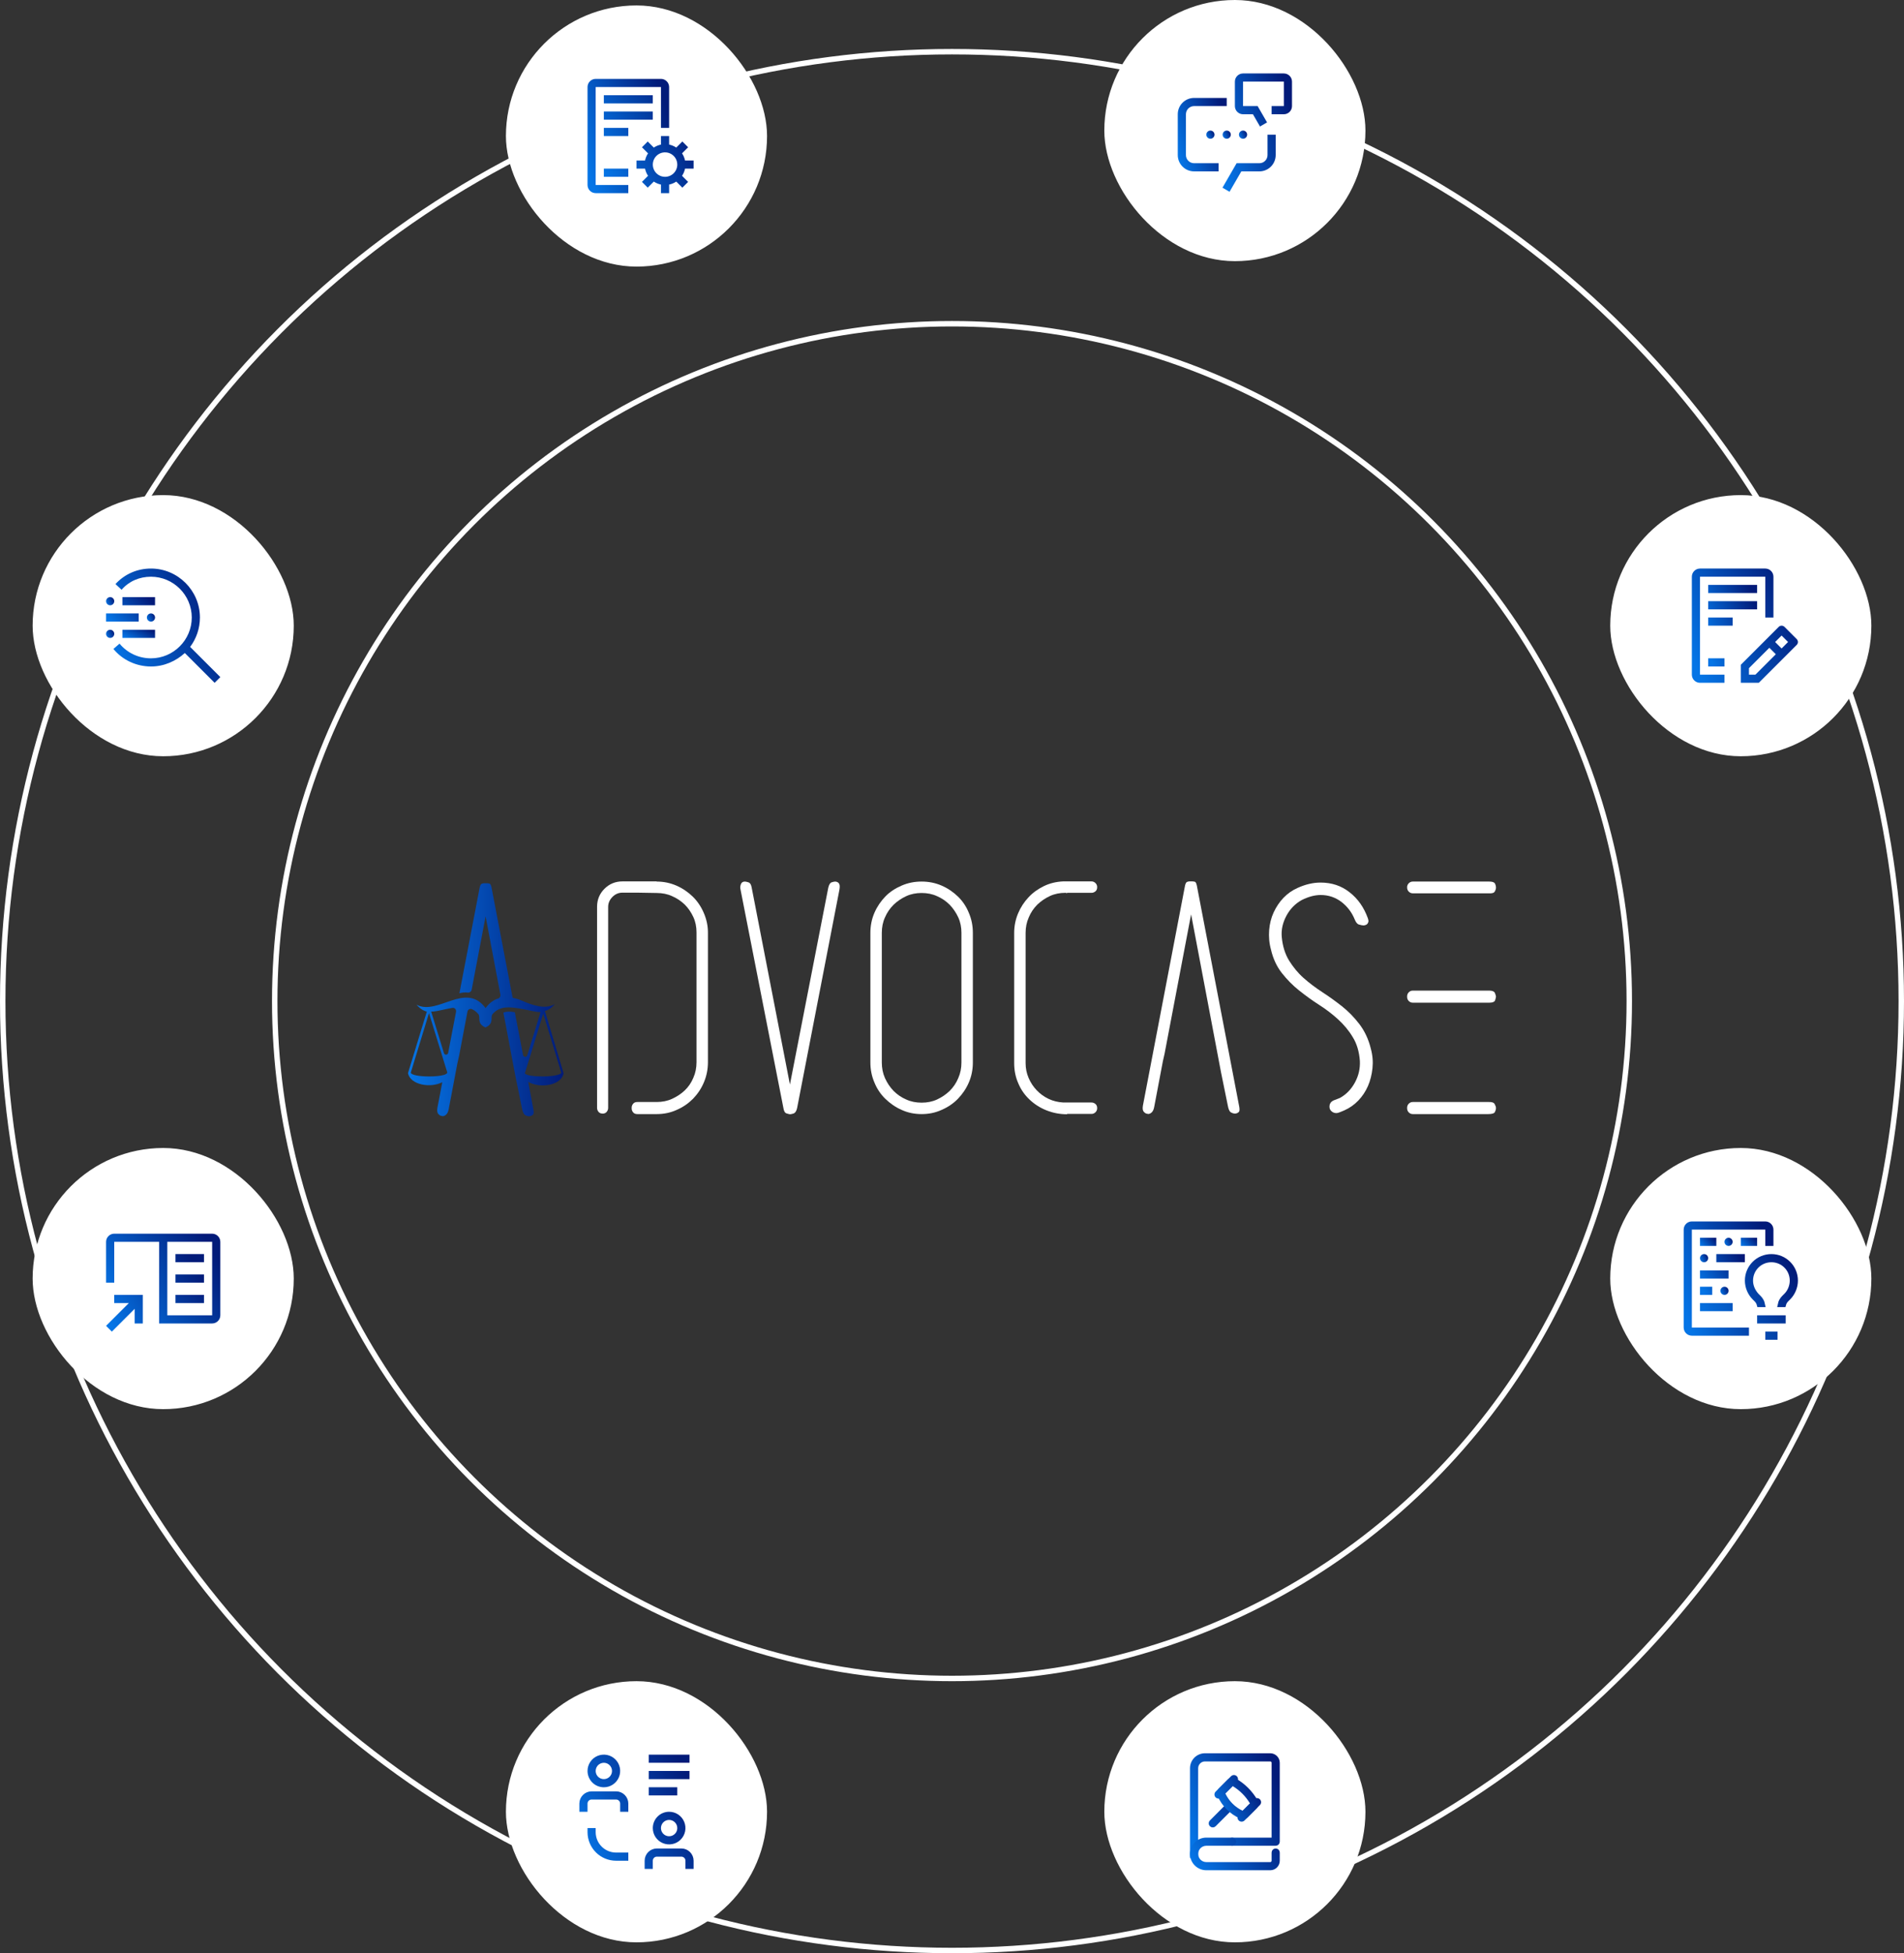 <svg width="350" height="359" viewBox="0 0 350 359" fill="none" xmlns="http://www.w3.org/2000/svg">
<rect x="0" y="0" width="350" height="359" fill="#333333" stroke="none"/>
<circle cx="175" cy="184" r="174.5" stroke="white"/>
<circle cx="175" cy="184" r="124.5" stroke="white"/>
<path d="M120.718 162.031C121.984 162.031 123.188 162.278 124.331 162.772C125.473 163.266 126.461 163.946 127.326 164.779C128.191 165.613 128.87 166.632 129.364 167.775C129.858 168.917 130.136 170.122 130.136 171.388V195.228C130.136 196.525 129.889 197.76 129.395 198.934C128.901 200.107 128.222 201.095 127.388 201.96C126.523 202.825 125.535 203.504 124.392 203.998C123.25 204.523 122.015 204.77 120.718 204.77H117.166C116.827 204.77 116.58 204.678 116.394 204.461C116.209 204.245 116.116 203.998 116.116 203.72V203.597C116.116 203.319 116.209 203.072 116.394 202.856C116.58 202.639 116.827 202.547 117.166 202.547H120.718C121.737 202.547 122.694 202.361 123.559 201.96C124.423 201.559 125.195 201.064 125.875 200.416C126.554 199.767 127.079 198.995 127.45 198.1C127.851 197.204 128.036 196.247 128.036 195.228V171.388C128.036 170.369 127.851 169.411 127.45 168.547C127.048 167.682 126.523 166.91 125.875 166.262C125.195 165.613 124.423 165.088 123.559 164.718C122.694 164.316 121.737 164.131 120.718 164.131L117.166 164.069H116.981H114.418C113.739 164.069 113.121 164.316 112.596 164.841C112.071 165.366 111.793 165.984 111.793 166.694V203.628C111.793 203.906 111.7 204.153 111.515 204.369C111.33 204.585 111.083 204.678 110.805 204.678C110.465 204.678 110.218 204.585 110.033 204.369C109.848 204.153 109.755 203.906 109.755 203.628V166.663C109.755 165.366 110.218 164.254 111.114 163.359C112.009 162.463 113.121 162 114.418 162H117.043H117.166H120.718V162.031Z" fill="white"/>
<path d="M136.128 163.513C136.035 163.173 136.066 162.864 136.19 162.524C136.313 162.185 136.56 162.03 136.931 162.03C137.085 162.03 137.332 162.092 137.61 162.185C137.888 162.277 138.074 162.586 138.166 163.08L145.207 199.335L152.248 163.204C152.372 162.648 152.557 162.308 152.835 162.185C153.113 162.092 153.329 162.03 153.545 162.03C153.916 162.061 154.163 162.216 154.286 162.494C154.41 162.772 154.379 163.235 154.224 163.945L146.535 203.627C146.411 204.214 146.195 204.523 145.917 204.646C145.639 204.739 145.392 204.801 145.238 204.801C145.114 204.801 144.898 204.739 144.589 204.646C144.281 204.554 144.095 204.214 144.003 203.627L136.128 163.513Z" fill="white"/>
<path d="M169.416 162.03C170.713 162.03 171.948 162.277 173.091 162.772C174.233 163.266 175.221 163.945 176.086 164.779C176.951 165.613 177.63 166.632 178.093 167.774C178.587 168.917 178.834 170.152 178.834 171.449V195.289C178.834 196.586 178.587 197.821 178.093 198.964C177.599 200.107 176.92 201.095 176.086 201.96C175.252 202.824 174.233 203.504 173.091 203.998C171.948 204.523 170.713 204.77 169.416 204.77C168.119 204.77 166.884 204.523 165.741 203.998C164.598 203.504 163.61 202.793 162.745 201.96C161.881 201.126 161.201 200.107 160.738 198.964C160.244 197.821 159.997 196.586 159.997 195.289V171.449C159.997 170.152 160.244 168.917 160.738 167.774C161.232 166.632 161.912 165.643 162.745 164.779C163.579 163.914 164.598 163.266 165.741 162.772C166.884 162.277 168.088 162.03 169.416 162.03ZM176.735 171.449C176.735 170.43 176.549 169.473 176.148 168.608C175.746 167.743 175.221 166.971 174.573 166.292C173.894 165.613 173.121 165.088 172.257 164.717C171.392 164.316 170.435 164.13 169.416 164.13C168.397 164.13 167.439 164.316 166.575 164.717C165.71 165.118 164.938 165.643 164.259 166.292C163.579 166.971 163.054 167.743 162.684 168.608C162.282 169.473 162.097 170.43 162.097 171.449V195.289C162.097 196.308 162.282 197.266 162.684 198.161C163.085 199.057 163.61 199.829 164.259 200.508C164.938 201.187 165.71 201.712 166.575 202.083C167.439 202.485 168.397 202.67 169.416 202.67C170.435 202.67 171.392 202.485 172.257 202.083C173.121 201.682 173.894 201.157 174.573 200.508C175.252 199.829 175.777 199.057 176.148 198.161C176.549 197.266 176.735 196.308 176.735 195.289V171.449Z" fill="white"/>
<path d="M200.634 202.639C200.912 202.639 201.159 202.732 201.375 202.917C201.591 203.103 201.684 203.35 201.684 203.689C201.684 203.967 201.591 204.214 201.375 204.43C201.159 204.647 200.912 204.739 200.634 204.739H196.156V204.801C194.797 204.801 193.562 204.554 192.389 204.091C191.215 203.628 190.196 202.979 189.301 202.145C188.405 201.312 187.695 200.323 187.201 199.15C186.676 197.976 186.429 196.741 186.429 195.382V171.48C186.429 170.214 186.676 169.01 187.139 167.898C187.602 166.787 188.251 165.798 189.054 164.934C189.857 164.069 190.814 163.39 191.895 162.865C192.976 162.34 194.149 162.062 195.415 162H195.539H195.847H196.156H200.634C200.912 162 201.159 162.093 201.375 162.309C201.591 162.525 201.684 162.772 201.684 163.05C201.684 163.39 201.591 163.637 201.375 163.822C201.159 164.007 200.912 164.1 200.634 164.1H196.156V164.162C196.064 164.162 196.033 164.162 196.002 164.131C195.971 164.1 195.94 164.1 195.847 164.1C194.828 164.1 193.871 164.285 193.006 164.687C192.142 165.088 191.37 165.613 190.69 166.262C190.011 166.941 189.486 167.713 189.115 168.609C188.714 169.504 188.529 170.461 188.529 171.48V195.382C188.529 196.371 188.714 197.266 189.084 198.131C189.455 198.995 189.949 199.737 190.567 200.385C191.184 201.034 191.895 201.559 192.728 201.96C193.562 202.361 194.458 202.578 195.446 202.639H200.634Z" fill="white"/>
<path d="M227.724 203.01C227.878 203.689 227.909 204.153 227.754 204.338C227.6 204.523 227.384 204.647 227.044 204.678C226.766 204.678 226.488 204.585 226.241 204.43C225.994 204.276 225.809 203.844 225.685 203.133L224.45 197.081L218.953 168.053L214.074 193.684L213.765 195.043L212.19 203.35C212.098 203.936 211.912 204.307 211.635 204.523C211.357 204.739 211.11 204.801 210.893 204.708C210.677 204.708 210.492 204.585 210.276 204.369C210.06 204.153 209.998 203.782 210.091 203.226L217.842 162.741C217.934 162.371 218.058 162.154 218.212 162.093C218.367 162.031 218.521 162 218.645 162H219.2C219.324 162 219.478 162.031 219.633 162.062C219.787 162.093 219.911 162.34 220.003 162.741L227.724 203.01Z" fill="white"/>
<path d="M251.985 192.726C252.325 193.962 252.418 195.166 252.294 196.339C252.171 197.513 251.893 198.625 251.46 199.613C251.028 200.601 250.441 201.497 249.7 202.269C248.959 203.041 248.094 203.658 247.106 204.091C246.89 204.183 246.643 204.276 246.365 204.399C246.087 204.523 245.84 204.585 245.624 204.585C245.284 204.585 245.006 204.461 244.759 204.245C244.512 204.029 244.389 203.751 244.389 203.411C244.389 202.855 244.667 202.454 245.192 202.238C245.408 202.145 245.593 202.083 245.747 202.022C245.902 201.96 246.087 201.898 246.303 201.805C247.477 201.157 248.403 200.2 249.083 198.933C249.762 197.667 250.04 196.37 249.978 195.012C249.855 193.313 249.422 191.831 248.65 190.596C247.909 189.36 246.983 188.28 245.933 187.322C244.883 186.365 243.709 185.469 242.443 184.666C241.177 183.864 239.973 182.968 238.799 182.042C237.626 181.115 236.576 180.034 235.649 178.861C234.723 177.687 234.044 176.267 233.642 174.568C233.302 173.333 233.21 172.129 233.302 170.955C233.395 169.782 233.673 168.67 234.136 167.682C234.599 166.694 235.186 165.798 235.927 165.026C236.668 164.254 237.533 163.636 238.521 163.204C239.942 162.556 241.362 162.216 242.752 162.216C244.79 162.216 246.581 162.803 248.094 164.007C249.638 165.211 250.719 166.786 251.43 168.732C251.553 169.072 251.584 169.319 251.522 169.504C251.46 169.689 251.368 169.813 251.244 169.905C251.121 169.998 250.997 170.029 250.874 170.06C250.75 170.091 250.658 170.091 250.627 170.091C250.41 170.091 250.163 170.029 249.824 169.936C249.484 169.844 249.237 169.504 249.021 168.979C248.496 167.682 247.662 166.601 246.581 165.767C245.47 164.933 244.203 164.501 242.783 164.501C241.671 164.501 240.529 164.81 239.293 165.428C238.12 166.076 237.162 167.033 236.483 168.299C235.804 169.566 235.495 170.863 235.618 172.221C235.773 173.92 236.236 175.371 236.977 176.576C237.718 177.749 238.583 178.83 239.633 179.756C240.683 180.683 241.826 181.547 243.061 182.35C244.296 183.153 245.5 184.018 246.674 184.944C247.847 185.871 248.897 186.952 249.855 188.187C250.843 189.484 251.553 190.966 251.985 192.726Z" fill="white"/>
<path d="M274.995 163.142C274.995 163.358 274.933 163.574 274.779 163.852C274.625 164.13 274.285 164.223 273.698 164.192H259.709C259.431 164.192 259.184 164.099 258.968 163.883C258.752 163.667 258.659 163.42 258.659 163.08C258.659 162.802 258.752 162.555 258.968 162.339C259.184 162.123 259.431 162.03 259.709 162.03H273.76C274.316 162.03 274.686 162.154 274.81 162.401C274.933 162.648 274.995 162.895 274.995 163.142ZM273.76 182.072C274.316 182.072 274.686 182.227 274.81 182.535C274.933 182.844 274.995 183.06 274.995 183.184C274.995 183.307 274.933 183.524 274.841 183.832C274.748 184.141 274.378 184.296 273.76 184.296H259.709C259.431 184.296 259.184 184.203 258.968 183.987C258.752 183.771 258.659 183.524 258.659 183.184C258.659 182.844 258.752 182.597 258.968 182.381C259.184 182.165 259.431 182.072 259.709 182.072H273.76ZM274.995 203.658C274.995 203.442 274.903 203.195 274.748 202.917C274.594 202.639 274.192 202.515 273.575 202.546H259.709C259.431 202.546 259.184 202.639 258.968 202.855C258.752 203.071 258.659 203.318 258.659 203.658C258.659 203.998 258.752 204.245 258.968 204.461C259.184 204.677 259.431 204.77 259.709 204.77H273.575C274.254 204.77 274.686 204.646 274.81 204.368C274.933 204.121 274.995 203.874 274.995 203.658Z" fill="white"/>
<path d="M100.168 185.809C100.786 185.655 101.372 185.284 101.99 184.574C100.137 185.562 97.975 184.79 95.937 183.925C95.32 183.648 94.733 183.493 94.239 183.4L94.177 183.092L90.348 163.081C90.255 162.679 90.132 162.432 89.977 162.401C89.823 162.37 89.668 162.34 89.545 162.34H88.989C88.866 162.34 88.711 162.37 88.557 162.432C88.402 162.494 88.279 162.71 88.186 163.081L84.45 182.567C84.45 182.567 84.913 182.412 85.561 182.412C85.716 182.412 85.87 182.412 85.994 182.443C86.333 182.474 86.642 182.227 86.704 181.918L89.267 168.423L91.985 182.814C92.046 183.123 91.861 183.431 91.583 183.524C90.78 183.771 89.977 184.296 89.267 185.284C85.561 180.343 80.466 186.736 76.575 184.667C77.223 185.408 77.841 185.778 78.459 185.933L75 197.235C75.432 199.459 79.231 200.014 81.3 198.903L81.238 199.273L80.404 203.628C80.311 204.153 80.373 204.523 80.59 204.77C80.806 204.986 80.991 205.11 81.207 205.11C81.423 205.202 81.67 205.141 81.948 204.925C82.226 204.708 82.411 204.338 82.504 203.751L84.079 195.444L84.388 194.085L85.932 185.933C85.994 185.531 86.457 185.315 86.797 185.5C87.198 185.686 87.569 185.964 87.908 186.365C88.433 186.983 87.538 188.063 89.205 188.836H89.236H89.267C90.935 188.063 90.039 186.983 90.564 186.365C91.923 184.821 93.776 185.099 95.412 185.346C97.049 185.593 98.284 186.025 99.365 186.025L96.925 193.962C96.802 194.363 96.246 194.332 96.153 193.931L94.64 186.056C94.64 186.056 94.146 185.933 93.529 185.933C92.911 185.933 92.54 186.118 92.54 186.118L94.702 197.575L95.937 203.628C96.061 204.307 96.246 204.739 96.493 204.925C96.74 205.079 96.987 205.172 97.296 205.172C97.636 205.141 97.852 205.017 98.006 204.832C98.161 204.647 98.13 204.214 97.975 203.504L97.173 199.242L97.111 198.841C99.149 200.076 103.163 199.582 103.596 197.266L100.168 185.809ZM81.578 197.575C80.929 197.76 79.91 197.853 78.86 197.853C77.193 197.853 75.494 197.606 75.525 197.112L78.86 186.211L81.886 196.031L82.226 197.112C82.226 197.297 81.979 197.451 81.578 197.575ZM83.832 185.964L82.381 193.529C82.288 193.931 81.732 193.962 81.609 193.56L79.262 185.933C79.91 185.933 80.62 185.778 81.454 185.593C81.454 185.593 82.195 185.408 83.122 185.253C83.554 185.161 83.894 185.531 83.832 185.964ZM103.04 197.328C103.009 197.359 102.978 197.39 102.947 197.39C102.916 197.39 102.916 197.42 102.886 197.42C102.855 197.451 102.793 197.451 102.731 197.482C102.577 197.544 102.422 197.575 102.206 197.637C101.341 197.822 100.014 197.884 98.871 197.822C98.809 197.822 98.778 197.822 98.717 197.822C98.562 197.822 98.408 197.791 98.284 197.791C98.099 197.76 97.914 197.76 97.759 197.729C97.667 197.729 97.605 197.698 97.512 197.698C97.296 197.667 97.08 197.606 96.925 197.544H96.895C96.833 197.513 96.802 197.513 96.771 197.482C96.74 197.482 96.709 197.451 96.709 197.451C96.678 197.451 96.678 197.42 96.648 197.42C96.617 197.42 96.617 197.39 96.586 197.39L96.555 197.359L96.524 197.328C96.524 197.328 96.524 197.297 96.493 197.297V197.266C96.493 197.235 96.493 197.204 96.493 197.204L96.74 196.432L99.859 186.303L103.194 197.204C103.163 197.204 103.133 197.266 103.04 197.328Z" fill="url(#paint0_linear_12372_97032)"/>
<rect x="203" width="48" height="48" rx="24" fill="white"/>
<path d="M230.751 20.75L230.606 20.5H230.318H228.5C227.949 20.5 227.5 20.051 227.5 19.5V15C227.5 14.448 227.949 14 228.5 14H236C236.551 14 237 14.449 237 15V19.5C237 20.052 236.552 20.5 236 20.5H234.25V20H236H236.5V19.5V15V14.5H236H228.5H228V15V19.5V20H228.5H230.894L232.232 22.317L231.799 22.567L230.751 20.75ZM233.5 28.5V25.25H234V28.5C234 29.163 233.737 29.799 233.268 30.268C232.799 30.737 232.163 31 231.5 31H228.183H227.894L227.75 31.25L225.835 34.567L225.402 34.317L227.606 30.5H231.5C232.031 30.5 232.539 30.289 232.914 29.914C233.29 29.539 233.5 29.03 233.5 28.5Z" fill="url(#paint1_linear_12372_97032)" stroke="url(#paint2_linear_12372_97032)"/>
<path d="M222.5 25.5C222.914 25.5 223.25 25.164 223.25 24.75C223.25 24.336 222.914 24 222.5 24C222.086 24 221.75 24.336 221.75 24.75C221.75 25.164 222.086 25.5 222.5 25.5Z" fill="url(#paint3_linear_12372_97032)"/>
<path d="M225.5 25.5C225.914 25.5 226.25 25.164 226.25 24.75C226.25 24.336 225.914 24 225.5 24C225.086 24 224.75 24.336 224.75 24.75C224.75 25.164 225.086 25.5 225.5 25.5Z" fill="url(#paint4_linear_12372_97032)"/>
<path d="M228.5 25.5C228.914 25.5 229.25 25.164 229.25 24.75C229.25 24.336 228.914 24 228.5 24C228.086 24 227.75 24.336 227.75 24.75C227.75 25.164 228.086 25.5 228.5 25.5Z" fill="url(#paint5_linear_12372_97032)"/>
<path d="M224 31.5H219.5C218.704 31.5 217.941 31.184 217.379 30.621C216.816 30.059 216.5 29.296 216.5 28.5V21C216.5 20.204 216.816 19.441 217.379 18.879C217.941 18.316 218.704 18 219.5 18H225.5V19.5H219.5C219.102 19.5 218.721 19.658 218.439 19.939C218.158 20.221 218 20.602 218 21V28.5C218 28.898 218.158 29.279 218.439 29.561C218.721 29.842 219.102 30 219.5 30H224V31.5Z" fill="url(#paint6_linear_12372_97032)"/>
<rect x="6" y="91" width="48" height="48" rx="24" fill="white"/>
<path d="M23 116.25H28V116.75H23V116.25Z" fill="url(#paint7_linear_12372_97032)" stroke="url(#paint8_linear_12372_97032)"/>
<path d="M20.25 117.25C20.664 117.25 21 116.914 21 116.5C21 116.086 20.664 115.75 20.25 115.75C19.836 115.75 19.5 116.086 19.5 116.5C19.5 116.914 19.836 117.25 20.25 117.25Z" fill="url(#paint9_linear_12372_97032)"/>
<path d="M27.75 114.25C28.164 114.25 28.5 113.914 28.5 113.5C28.5 113.086 28.164 112.75 27.75 112.75C27.336 112.75 27 113.086 27 113.5C27 113.914 27.336 114.25 27.75 114.25Z" fill="url(#paint10_linear_12372_97032)"/>
<path d="M19.5 112.75H25.5V114.25H19.5V112.75ZM22.5 109.75H28.5V111.25H22.5V109.75Z" fill="url(#paint11_linear_12372_97032)"/>
<path d="M20.25 111.25C20.664 111.25 21 110.914 21 110.5C21 110.086 20.664 109.75 20.25 109.75C19.836 109.75 19.5 110.086 19.5 110.5C19.5 110.914 19.836 111.25 20.25 111.25Z" fill="url(#paint12_linear_12372_97032)"/>
<path d="M40.5 124.45L34.95 118.9C36.075 117.4 36.75 115.525 36.75 113.5C36.75 108.55 32.7 104.5 27.75 104.5C25.275 104.5 22.95 105.475 21.225 107.35L22.35 108.4C23.7 106.825 25.65 106 27.75 106C31.875 106 35.25 109.375 35.25 113.5C35.25 117.625 31.875 121 27.75 121C25.5 121 23.4 120.025 21.975 118.3L20.85 119.275C22.5 121.3 25.05 122.5 27.75 122.5C30.15 122.5 32.325 121.525 33.975 120.025L39.45 125.5L40.5 124.45Z" fill="url(#paint13_linear_12372_97032)"/>
<rect x="203" y="309" width="48" height="48" rx="24" fill="white"/>
<path d="M234.383 323.116L234.384 323.117C234.619 323.351 234.75 323.668 234.75 324V338.5C234.75 338.638 234.638 338.75 234.5 338.75H226.5C226.362 338.75 226.25 338.638 226.25 338.5C226.25 338.362 226.362 338.25 226.5 338.25H233.75H234.25V337.75V324C234.25 323.804 234.173 323.612 234.031 323.469C233.888 323.327 233.696 323.25 233.5 323.25H221.5C221.035 323.25 220.591 323.435 220.263 323.762L220.263 323.762L220.262 323.763C219.935 324.091 219.75 324.535 219.75 325V325.028V325.055V325.083V325.111V325.139V325.168V325.196V325.225V325.253V325.282V325.311V325.34V325.37V325.399V325.429V325.459V325.488V325.518V325.549V325.579V325.609V325.64V325.671V325.701V325.732V325.763V325.795V325.826V325.857V325.889V325.921V325.953V325.985V326.017V326.049V326.081V326.114V326.146V326.179V326.212V326.245V326.278V326.311V326.344V326.378V326.411V326.445V326.479V326.513V326.547V326.581V326.615V326.649V326.684V326.718V326.753V326.788V326.823V326.858V326.893V326.928V326.963V326.999V327.034V327.07V327.105V327.141V327.177V327.213V327.249V327.285V327.321V327.358V327.394V327.431V327.467V327.504V327.541V327.578V327.615V327.652V327.689V327.726V327.764V327.801V327.839V327.876V327.914V327.952V327.99V328.027V328.065V328.103V328.142V328.18V328.218V328.257V328.295V328.333V328.372V328.411V328.449V328.488V328.527V328.566V328.605V328.644V328.683V328.722V328.762V328.801V328.84V328.88V328.919V328.959V328.999V329.038V329.078V329.118V329.158V329.198V329.238V329.278V329.318V329.358V329.398V329.438V329.479V329.519V329.559V329.6V329.64V329.681V329.721V329.762V329.803V329.843V329.884V329.925V329.966V330.006V330.047V330.088V330.129V330.17V330.211V330.252V330.293V330.335V330.376V330.417V330.458V330.5V330.541V330.582V330.623V330.665V330.706V330.748V330.789V330.831V330.872V330.914V330.955V330.997V331.038V331.08V331.122V331.163V331.205V331.246V331.288V331.33V331.372V331.413V331.455V331.497V331.538V331.58V331.622V331.664V331.706V331.747V331.789V331.831V331.873V331.915V331.956V331.998V332.04V332.082V332.124V332.165V332.207V332.249V332.291V332.332V332.374V332.416V332.458V332.5V332.541V332.583V332.625V332.666V332.708V332.75V332.791V332.833V332.875V332.916V332.958V333V333.041V333.083V333.124V333.166V333.207V333.249V333.29V333.331V333.373V333.414V333.455V333.497V333.538V333.579V333.621V333.662V333.703V333.744V333.785V333.826V333.867V333.908V333.949V333.99V334.031V334.072V334.112V334.153V334.194V334.234V334.275V334.316V334.356V334.397V334.437V334.477V334.518V334.558V334.598V334.638V334.679V334.719V334.759V334.799V334.839V334.879V334.918V334.958V334.998V335.037V335.077V335.117V335.156V335.195V335.235V335.274V335.313V335.352V335.391V335.43V335.469V335.508V335.547V335.586V335.624V335.663V335.702V335.74V335.778V335.817V335.855V335.893V335.931V335.969V336.007V336.045V336.083V336.12V336.158V336.195V336.233V336.27V336.307V336.345V336.382V336.419V336.456V336.492V336.529V336.566V336.602V336.639V336.675V336.711V336.748V336.784V336.82V336.856V336.891V336.927V336.963V336.998V337.034V337.069V337.104V337.139V337.174V337.209V337.244V337.278V337.313V337.347V337.382V337.416V337.45V337.484V337.518V337.552V337.585V337.619V337.652V337.686V337.719V337.752V337.785V337.818V337.851V337.883V337.916V337.948V337.98V338.012V338.044V338.076V338.108V338.14V338.171V338.202V338.234V338.265V338.296V338.327V338.357V338.388V338.418V338.449V338.479V338.509V338.539V338.568V338.598V338.627V338.657V338.686V338.715V338.744V338.773V338.801V338.83V338.858V338.886V338.914V338.942V338.97V338.997V339.025V339.052V339.079V339.106V339.133V339.16V339.186V339.212V339.239V339.265V339.29V339.316V339.342V339.367V339.392V339.417V339.442V339.467V339.491V339.516V339.54V339.564V339.588V339.612V339.635V339.659V339.682V339.705V339.728V339.75V339.773V339.795V339.817V339.839V339.861V339.883V339.904V339.925V339.946V339.967V339.988V340.009V340.029V340.049V340.069V340.089V340.108V340.128V340.147V340.166V340.185V340.203V340.222V340.24V340.258V340.276V340.294V340.311V340.328V340.345V340.362V340.379V340.395V340.412V340.428V340.444V340.459V340.475V340.49V340.505V340.52V340.534V340.549V340.563V340.577V340.591V340.604V340.618V340.631V340.644V340.656V340.669V340.681V340.693V340.705V340.717V340.728V340.739V340.75V340.761V340.771V340.782V340.792V340.801V340.811V340.82V340.83V340.838V340.847V340.856V340.864V340.872V340.88V340.887V340.894V340.901V340.908V340.915V340.921V340.927V340.933V340.939V340.944V340.949V340.954V340.959V340.963V340.967V340.971V340.975V340.978V340.982V340.985V340.987V340.99V340.992V340.994V340.995V340.997V340.998V340.999V340.999V341C219.75 341 219.75 341 220.25 341H219.75C219.75 341.138 219.638 341.25 219.5 341.25C219.362 341.25 219.25 341.138 219.25 341H218.75C219.25 341 219.25 341 219.25 341V340.999V340.999V340.998V340.997V340.995V340.994V340.992V340.99V340.987V340.985V340.982V340.978V340.975V340.971V340.967V340.963V340.959V340.954V340.949V340.944V340.939V340.933V340.927V340.921V340.915V340.908V340.901V340.894V340.887V340.88V340.872V340.864V340.856V340.847V340.838V340.83V340.82V340.811V340.801V340.792V340.782V340.771V340.761V340.75V340.739V340.728V340.717V340.705V340.693V340.681V340.669V340.656V340.644V340.631V340.618V340.604V340.591V340.577V340.563V340.549V340.534V340.52V340.505V340.49V340.475V340.459V340.444V340.428V340.412V340.395V340.379V340.362V340.345V340.328V340.311V340.294V340.276V340.258V340.24V340.222V340.203V340.185V340.166V340.147V340.128V340.108V340.089V340.069V340.049V340.029V340.009V339.988V339.967V339.946V339.925V339.904V339.883V339.861V339.839V339.817V339.795V339.773V339.75V339.728V339.705V339.682V339.659V339.635V339.612V339.588V339.564V339.54V339.516V339.491V339.467V339.442V339.417V339.392V339.367V339.342V339.316V339.29V339.265V339.239V339.212V339.186V339.16V339.133V339.106V339.079V339.052V339.025V338.997V338.97V338.942V338.914V338.886V338.858V338.83V338.801V338.773V338.744V338.715V338.686V338.657V338.627V338.598V338.568V338.539V338.509V338.479V338.449V338.418V338.388V338.357V338.327V338.296V338.265V338.234V338.202V338.171V338.14V338.108V338.076V338.044V338.012V337.98V337.948V337.916V337.883V337.851V337.818V337.785V337.752V337.719V337.686V337.652V337.619V337.585V337.552V337.518V337.484V337.45V337.416V337.382V337.347V337.313V337.278V337.244V337.209V337.174V337.139V337.104V337.069V337.034V336.998V336.963V336.927V336.891V336.856V336.82V336.784V336.748V336.711V336.675V336.639V336.602V336.566V336.529V336.492V336.456V336.419V336.382V336.345V336.307V336.27V336.233V336.195V336.158V336.12V336.083V336.045V336.007V335.969V335.931V335.893V335.855V335.817V335.778V335.74V335.702V335.663V335.624V335.586V335.547V335.508V335.469V335.43V335.391V335.352V335.313V335.274V335.235V335.195V335.156V335.117V335.077V335.037V334.998V334.958V334.918V334.879V334.839V334.799V334.759V334.719V334.679V334.638V334.598V334.558V334.518V334.477V334.437V334.397V334.356V334.316V334.275V334.234V334.194V334.153V334.112V334.072V334.031V333.99V333.949V333.908V333.867V333.826V333.785V333.744V333.703V333.662V333.621V333.579V333.538V333.497V333.455V333.414V333.373V333.331V333.29V333.249V333.207V333.166V333.124V333.083V333.041V333V332.958V332.916V332.875V332.833V332.791V332.75V332.708V332.666V332.625V332.583V332.541V332.5V332.458V332.416V332.374V332.332V332.291V332.249V332.207V332.165V332.124V332.082V332.04V331.998V331.956V331.915V331.873V331.831V331.789V331.747V331.706V331.664V331.622V331.58V331.538V331.497V331.455V331.413V331.372V331.33V331.288V331.246V331.205V331.163V331.122V331.08V331.038V330.997V330.955V330.914V330.872V330.831V330.789V330.748V330.706V330.665V330.623V330.582V330.541V330.5V330.458V330.417V330.376V330.335V330.293V330.252V330.211V330.17V330.129V330.088V330.047V330.006V329.966V329.925V329.884V329.843V329.803V329.762V329.721V329.681V329.64V329.6V329.559V329.519V329.479V329.438V329.398V329.358V329.318V329.278V329.238V329.198V329.158V329.118V329.078V329.038V328.999V328.959V328.919V328.88V328.84V328.801V328.762V328.722V328.683V328.644V328.605V328.566V328.527V328.488V328.449V328.411V328.372V328.333V328.295V328.257V328.218V328.18V328.142V328.103V328.065V328.027V327.99V327.952V327.914V327.876V327.839V327.801V327.764V327.726V327.689V327.652V327.615V327.578V327.541V327.504V327.467V327.431V327.394V327.358V327.321V327.285V327.249V327.213V327.177V327.141V327.105V327.07V327.034V326.999V326.963V326.928V326.893V326.858V326.823V326.788V326.753V326.718V326.684V326.649V326.615V326.581V326.547V326.513V326.479V326.445V326.411V326.378V326.344V326.311V326.278V326.245V326.212V326.179V326.146V326.114V326.081V326.049V326.017V325.985V325.953V325.921V325.889V325.857V325.826V325.795V325.763V325.732V325.701V325.671V325.64V325.609V325.579V325.549V325.518V325.488V325.459V325.429V325.399V325.37V325.34V325.311V325.282V325.253V325.225V325.196V325.168V325.139V325.111V325.083V325.055V325.028V325C219.25 324.404 219.487 323.831 219.909 323.409C220.331 322.987 220.904 322.75 221.5 322.75H221.519H221.538H221.557H221.577H221.596H221.615H221.635H221.655H221.674H221.694H221.714H221.733H221.753H221.773H221.793H221.813H221.833H221.854H221.874H221.894H221.915H221.935H221.956H221.976H221.997H222.018H222.039H222.059H222.08H222.101H222.122H222.143H222.164H222.186H222.207H222.228H222.25H222.271H222.293H222.314H222.336H222.357H222.379H222.401H222.423H222.445H222.467H222.489H222.511H222.533H222.555H222.577H222.6H222.622H222.644H222.667H222.689H222.712H222.734H222.757H222.78H222.803H222.825H222.848H222.871H222.894H222.917H222.94H222.963H222.986H223.01H223.033H223.056H223.08H223.103H223.126H223.15H223.173H223.197H223.221H223.244H223.268H223.292H223.316H223.339H223.363H223.387H223.411H223.435H223.459H223.483H223.508H223.532H223.556H223.58H223.605H223.629H223.653H223.678H223.702H223.727H223.751H223.776H223.8H223.825H223.85H223.875H223.899H223.924H223.949H223.974H223.999H224.024H224.049H224.074H224.099H224.124H224.149H224.174H224.199H224.225H224.25H224.275H224.301H224.326H224.351H224.377H224.402H224.428H224.453H224.479H224.504H224.53H224.555H224.581H224.607H224.632H224.658H224.684H224.71H224.736H224.761H224.787H224.813H224.839H224.865H224.891H224.917H224.943H224.969H224.995H225.021H225.047H225.074H225.1H225.126H225.152H225.178H225.205H225.231H225.257H225.283H225.31H225.336H225.362H225.389H225.415H225.442H225.468H225.495H225.521H225.548H225.574H225.601H225.627H225.654H225.68H225.707H225.733H225.76H225.787H225.813H225.84H225.867H225.893H225.92H225.947H225.973H226H226.027H226.054H226.081H226.107H226.134H226.161H226.188H226.215H226.241H226.268H226.295H226.322H226.349H226.376H226.402H226.429H226.456H226.483H226.51H226.537H226.564H226.591H226.618H226.645H226.672H226.699H226.725H226.752H226.779H226.806H226.833H226.86H226.887H226.914H226.941H226.968H226.995H227.022H227.049H227.076H227.103H227.13H227.157H227.184H227.211H227.238H227.264H227.291H227.318H227.345H227.372H227.399H227.426H227.453H227.48H227.507H227.534H227.561H227.587H227.614H227.641H227.668H227.695H227.722H227.749H227.775H227.802H227.829H227.856H227.883H227.909H227.936H227.963H227.99H228.016H228.043H228.07H228.097H228.123H228.15H228.177H228.203H228.23H228.257H228.283H228.31H228.336H228.363H228.389H228.416H228.443H228.469H228.496H228.522H228.548H228.575H228.601H228.628H228.654H228.68H228.707H228.733H228.759H228.786H228.812H228.838H228.864H228.89H228.917H228.943H228.969H228.995H229.021H229.047H229.073H229.099H229.125H229.151H229.177H229.203H229.229H229.255H229.281H229.306H229.332H229.358H229.384H229.409H229.435H229.461H229.486H229.512H229.537H229.563H229.588H229.614H229.639H229.665H229.69H229.715H229.741H229.766H229.791H229.816H229.842H229.867H229.892H229.917H229.942H229.967H229.992H230.017H230.042H230.067H230.091H230.116H230.141H230.166H230.19H230.215H230.24H230.264H230.289H230.313H230.338H230.362H230.386H230.411H230.435H230.459H230.483H230.508H230.532H230.556H230.58H230.604H230.628H230.652H230.676H230.699H230.723H230.747H230.771H230.794H230.818H230.841H230.865H230.888H230.912H230.935H230.958H230.982H231.005H231.028H231.051H231.074H231.097H231.12H231.143H231.166H231.189H231.212H231.234H231.257H231.28H231.302H231.325H231.347H231.37H231.392H231.414H231.437H231.459H231.481H231.503H231.525H231.547H231.569H231.591H231.613H231.634H231.656H231.678H231.699H231.721H231.742H231.764H231.785H231.806H231.828H231.849H231.87H231.891H231.912H231.933H231.954H231.975H231.995H232.016H232.037H232.057H232.078H232.098H232.119H232.139H232.159H232.179H232.199H232.219H232.239H232.259H232.279H232.299H232.319H232.338H232.358H232.377H232.397H232.416H232.436H232.455H232.474H232.493H232.512H232.531H232.55H232.569H232.587H232.606H232.625H232.643H232.662H232.68H232.698H232.717H232.735H232.753H232.771H232.789H232.807H232.825H232.842H232.86H232.878H232.895H232.912H232.93H232.947H232.964H232.981H232.998H233.015H233.032H233.049H233.066H233.082H233.099H233.115H233.132H233.148H233.164H233.18H233.196H233.212H233.228H233.244H233.26H233.276H233.291H233.307H233.322H233.337H233.352H233.368H233.383H233.398H233.413H233.427H233.442H233.457H233.471H233.486H233.5C233.832 322.75 234.149 322.881 234.383 323.116Z" fill="url(#paint14_linear_12372_97032)" stroke="url(#paint15_linear_12372_97032)"/>
<path d="M219.983 342.518L219.982 342.517C219.513 342.049 219.25 341.413 219.25 340.75C219.25 339.369 220.369 338.25 221.75 338.25H226.5C226.638 338.25 226.75 338.362 226.75 338.5C226.75 338.638 226.638 338.75 226.5 338.75H221.75C220.646 338.75 219.75 339.646 219.75 340.75C219.75 341.281 219.961 341.789 220.335 342.164L220.336 342.165C220.711 342.539 221.219 342.75 221.75 342.75H233.5C233.696 342.75 233.888 342.673 234.031 342.531C234.173 342.388 234.25 342.196 234.25 342V340.5C234.25 340.362 234.362 340.25 234.5 340.25C234.638 340.25 234.75 340.362 234.75 340.5V340.5V340.5V340.5V340.5V340.5V340.5V340.501V340.501V340.501V340.501V340.501V340.502V340.502V340.502V340.502V340.503V340.503V340.503V340.504V340.504V340.504V340.505V340.505V340.506V340.506V340.507V340.507V340.508V340.508V340.509V340.509V340.51V340.51V340.511V340.512V340.512V340.513V340.514V340.514V340.515V340.516V340.516V340.517V340.518V340.519V340.52V340.52V340.521V340.522V340.523V340.524V340.525V340.526V340.527V340.528V340.529V340.53V340.531V340.532V340.533V340.534V340.535V340.536V340.537V340.538V340.539V340.54V340.542V340.543V340.544V340.545V340.546V340.548V340.549V340.55V340.551V340.553V340.554V340.555V340.557V340.558V340.56V340.561V340.562V340.564V340.565V340.567V340.568V340.57V340.571V340.573V340.574V340.576V340.577V340.579V340.58V340.582V340.584V340.585V340.587V340.589V340.59V340.592V340.594V340.595V340.597V340.599V340.601V340.602V340.604V340.606V340.608V340.61V340.611V340.613V340.615V340.617V340.619V340.621V340.623V340.625V340.627V340.629V340.63V340.632V340.634V340.637V340.639V340.641V340.643V340.645V340.647V340.649V340.651V340.653V340.655V340.657V340.66V340.662V340.664V340.666V340.668V340.671V340.673V340.675V340.677V340.68V340.682V340.684V340.686V340.689V340.691V340.693V340.696V340.698V340.701V340.703V340.705V340.708V340.71V340.713V340.715V340.718V340.72V340.722V340.725V340.727V340.73V340.733V340.735V340.738V340.74V340.743V340.745V340.748V340.751V340.753V340.756V340.758V340.761V340.764V340.766V340.769V340.772V340.775V340.777V340.78V340.783V340.786V340.788V340.791V340.794V340.797V340.799V340.802V340.805V340.808V340.811V340.814V340.817V340.819V340.822V340.825V340.828V340.831V340.834V340.837V340.84V340.843V340.846V340.849V340.852V340.855V340.858V340.861V340.864V340.867V340.87V340.873V340.876V340.879V340.882V340.885V340.888V340.892V340.895V340.898V340.901V340.904V340.907V340.91V340.914V340.917V340.92V340.923V340.926V340.93V340.933V340.936V340.939V340.943V340.946V340.949V340.952V340.956V340.959V340.962V340.966V340.969V340.972V340.976V340.979V340.982V340.986V340.989V340.992V340.996V340.999V341.003V341.006V341.009V341.013V341.016V341.02V341.023V341.027V341.03V341.034V341.037V341.041V341.044V341.047V341.051V341.055V341.058V341.062V341.065V341.069V341.072V341.076V341.079V341.083V341.086V341.09V341.094V341.097V341.101V341.104V341.108V341.112V341.115V341.119V341.123V341.126V341.13V341.134V341.137V341.141V341.145V341.148V341.152V341.156V341.159V341.163V341.167V341.171V341.174V341.178V341.182V341.186V341.189V341.193V341.197V341.201V341.204V341.208V341.212V341.216V341.22V341.223V341.227V341.231V341.235V341.239V341.242V341.246V341.25V341.254V341.258V341.262V341.266V341.269V341.273V341.277V341.281V341.285V341.289V341.293V341.297V341.3V341.304V341.308V341.312V341.316V341.32V341.324V341.328V341.332V341.336V341.34V341.344V341.348V341.352V341.356V341.36V341.364V341.367V341.371V341.375V341.379V341.383V341.387V341.391V341.395V341.399V341.403V341.407V341.411V341.415V341.419V341.423V341.428V341.432V341.436V341.44V341.444V341.448V341.452V341.456V341.46V341.464V341.468V341.472V341.476V341.48V341.484V341.488V341.492V341.496V341.5V341.505V341.509V341.513V341.517V341.521V341.525V341.529V341.533V341.537V341.541V341.545V341.55V341.554V341.558V341.562V341.566V341.57V341.574V341.578V341.583V341.587V341.591V341.595V341.599V341.603V341.607V341.611V341.616V341.62V341.624V341.628V341.632V341.636V341.64V341.644V341.649V341.653V341.657V341.661V341.665V341.669V341.673V341.678V341.682V341.686V341.69V341.694V341.698V341.703V341.707V341.711V341.715V341.719V341.723V341.727V341.732V341.736V341.74V341.744V341.748V341.752V341.756V341.761V341.765V341.769V341.773V341.777V341.781V341.786V341.79V341.794V341.798V341.802V341.806V341.81V341.815V341.819V341.823V341.827V341.831V341.835V341.839V341.844V341.848V341.852V341.856V341.86V341.864V341.868V341.873V341.877V341.881V341.885V341.889V341.893V341.897V341.902V341.906V341.91V341.914V341.918V341.922V341.926V341.93V341.934V341.939V341.943V341.947V341.951V341.955V341.959V341.963V341.967V341.971V341.975V341.98V341.984V341.988V341.992V341.996V342C234.75 342.332 234.619 342.649 234.384 342.883L234.383 342.884C234.149 343.119 233.832 343.25 233.5 343.25H233.486H233.472H233.458H233.444H233.429H233.415H233.4H233.386H233.371H233.356H233.341H233.327H233.312H233.296H233.281H233.266H233.251H233.235H233.22H233.204H233.189H233.173H233.157H233.141H233.126H233.11H233.093H233.077H233.061H233.045H233.028H233.012H232.995H232.979H232.962H232.945H232.928H232.912H232.895H232.878H232.86H232.843H232.826H232.809H232.791H232.774H232.756H232.739H232.721H232.703H232.685H232.667H232.649H232.631H232.613H232.595H232.577H232.558H232.54H232.522H232.503H232.484H232.466H232.447H232.428H232.409H232.391H232.372H232.353H232.333H232.314H232.295H232.276H232.256H232.237H232.217H232.198H232.178H232.159H232.139H232.119H232.099H232.079H232.059H232.039H232.019H231.999H231.979H231.959H231.938H231.918H231.897H231.877H231.856H231.836H231.815H231.794H231.773H231.753H231.732H231.711H231.69H231.669H231.648H231.626H231.605H231.584H231.563H231.541H231.52H231.498H231.477H231.455H231.433H231.412H231.39H231.368H231.346H231.324H231.302H231.28H231.258H231.236H231.214H231.192H231.17H231.147H231.125H231.103H231.08H231.058H231.035H231.013H230.99H230.967H230.945H230.922H230.899H230.876H230.853H230.83H230.807H230.784H230.761H230.738H230.715H230.692H230.669H230.645H230.622H230.599H230.575H230.552H230.528H230.505H230.481H230.458H230.434H230.41H230.387H230.363H230.339H230.315H230.291H230.267H230.243H230.219H230.195H230.171H230.147H230.123H230.099H230.075H230.051H230.026H230.002H229.978H229.953H229.929H229.905H229.88H229.856H229.831H229.807H229.782H229.757H229.733H229.708H229.683H229.659H229.634H229.609H229.584H229.559H229.534H229.51H229.485H229.46H229.435H229.41H229.385H229.359H229.334H229.309H229.284H229.259H229.234H229.208H229.183H229.158H229.133H229.107H229.082H229.057H229.031H229.006H228.98H228.955H228.929H228.904H228.878H228.853H228.827H228.802H228.776H228.75H228.725H228.699H228.674H228.648H228.622H228.596H228.571H228.545H228.519H228.493H228.467H228.442H228.416H228.39H228.364H228.338H228.312H228.286H228.26H228.234H228.208H228.182H228.156H228.13H228.104H228.078H228.052H228.026H228H227.974H227.948H227.922H227.896H227.87H227.844H227.817H227.791H227.765H227.739H227.713H227.687H227.66H227.634H227.608H227.582H227.556H227.529H227.503H227.477H227.451H227.425H227.398H227.372H227.346H227.32H227.293H227.267H227.241H227.214H227.188H227.162H227.136H227.109H227.083H227.057H227.031H227.004H226.978H226.952H226.925H226.899H226.873H226.847H226.82H226.794H226.768H226.741H226.715H226.689H226.663H226.636H226.61H226.584H226.558H226.531H226.505H226.479H226.453H226.427H226.4H226.374H226.348H226.322H226.296H226.269H226.243H226.217H226.191H226.165H226.139H226.113H226.086H226.06H226.034H226.008H225.982H225.956H225.93H225.904H225.878H225.852H225.826H225.8H225.774H225.748H225.722H225.696H225.67H225.644H225.618H225.593H225.567H225.541H225.515H225.489H225.463H225.438H225.412H225.386H225.36H225.335H225.309H225.283H225.258H225.232H225.207H225.181H225.155H225.13H225.104H225.079H225.053H225.028H225.002H224.977H224.952H224.926H224.901H224.876H224.85H224.825H224.8H224.774H224.749H224.724H224.699H224.674H224.649H224.624H224.599H224.573H224.548H224.523H224.499H224.474H224.449H224.424H224.399H224.374H224.349H224.325H224.3H224.275H224.251H224.226H224.201H224.177H224.152H224.128H224.103H224.079H224.054H224.03H224.006H223.981H223.957H223.933H223.909H223.885H223.86H223.836H223.812H223.788H223.764H223.74H223.716H223.693H223.669H223.645H223.621H223.597H223.574H223.55H223.526H223.503H223.479H223.456H223.432H223.409H223.386H223.362H223.339H223.316H223.293H223.269H223.246H223.223H223.2H223.177H223.154H223.131H223.108H223.086H223.063H223.04H223.017H222.995H222.972H222.95H222.927H222.905H222.882H222.86H222.838H222.815H222.793H222.771H222.749H222.727H222.705H222.683H222.661H222.639H222.617H222.595H222.574H222.552H222.53H222.509H222.487H222.466H222.444H222.423H222.402H222.381H222.359H222.338H222.317H222.296H222.275H222.254H222.233H222.212H222.192H222.171H222.15H222.13H222.109H222.089H222.068H222.048H222.028H222.008H221.987H221.967H221.947H221.927H221.907H221.887H221.868H221.848H221.828H221.809H221.789H221.769H221.75C221.087 343.25 220.451 342.987 219.983 342.518ZM223.111 335.308L223.11 335.309C223.014 335.406 222.856 335.407 222.758 335.308C222.66 335.211 222.66 335.052 222.758 334.955L225.586 332.127C225.683 332.029 225.842 332.029 225.939 332.127C226.037 332.224 226.037 332.383 225.94 332.48C225.939 332.48 225.939 332.48 225.939 332.48L223.111 335.308Z" fill="url(#paint16_linear_12372_97032)" stroke="url(#paint17_linear_12372_97032)"/>
<path fill-rule="evenodd" clip-rule="evenodd" d="M225.674 327.089C225.257 327.505 224.457 328.306 224.058 328.707C223.691 329.074 223.59 329.633 223.807 330.107C223.807 330.108 223.808 330.109 223.808 330.11C224.683 332.001 226.063 333.387 227.956 334.261C227.957 334.262 227.959 334.263 227.96 334.263C228.435 334.479 228.994 334.377 229.362 334.007C229.761 333.609 230.56 332.809 230.976 332.391C231.374 331.993 231.456 331.376 231.175 330.887C231.174 330.886 231.173 330.884 231.173 330.883C230.193 329.201 228.868 327.865 227.181 326.889C227.18 326.888 227.178 326.887 227.177 326.886C226.687 326.607 226.072 326.69 225.674 327.089ZM225.922 328.962L226.598 328.286C227.917 329.084 228.974 330.15 229.776 331.47L228.424 332.824C227.002 332.127 225.944 331.064 225.246 329.64L225.922 328.962Z" fill="url(#paint18_linear_12372_97032)"/>
<path fill-rule="evenodd" clip-rule="evenodd" d="M226.293 326.47L223.464 329.298C223.172 329.591 223.172 330.066 223.464 330.359C223.757 330.651 224.232 330.651 224.525 330.359L227.354 327.53C227.646 327.238 227.646 326.762 227.354 326.47C227.061 326.177 226.586 326.177 226.293 326.47ZM230.536 330.712L227.707 333.541C227.414 333.833 227.414 334.309 227.707 334.601C228 334.894 228.475 334.894 228.768 334.601L231.596 331.773C231.889 331.48 231.889 331.005 231.596 330.712C231.303 330.42 230.828 330.42 230.536 330.712Z" fill="url(#paint19_linear_12372_97032)"/>
<rect x="296" y="211" width="48" height="48" rx="24" fill="white"/>
<path d="M327.298 239.75C327.391 239.289 327.621 238.886 328.004 238.504L328.379 238.129C329.075 237.433 329.5 236.404 329.5 235.375C329.5 233.224 327.776 231.5 325.625 231.5C323.474 231.5 321.75 233.224 321.75 235.375C321.75 236.42 322.186 237.359 322.851 238.107L322.861 238.118L322.871 238.129L323.246 238.504C323.629 238.886 323.859 239.289 323.952 239.75H323.433C323.344 239.419 323.165 239.108 322.904 238.846L322.529 238.471C321.723 237.666 321.25 236.518 321.25 235.375C321.25 232.951 323.201 231 325.625 231C328.049 231 330 232.951 330 235.375C330 236.518 329.527 237.666 328.721 238.471L328.346 238.846C328.085 239.108 327.906 239.419 327.817 239.75H327.298ZM323.5 242.25H327.75V242.75H323.5V242.25ZM326.25 245.25V245.75H325V245.25H326.25ZM313 240H318V240.5H313V240Z" fill="url(#paint20_linear_12372_97032)" stroke="url(#paint21_linear_12372_97032)"/>
<path d="M317 238C317.414 238 317.75 237.664 317.75 237.25C317.75 236.836 317.414 236.5 317 236.5C316.586 236.5 316.25 236.836 316.25 237.25C316.25 237.664 316.586 238 317 238Z" fill="url(#paint22_linear_12372_97032)"/>
<path d="M312.5 236.5H314.75V238H312.5V236.5ZM312.5 233.5H317.75V235H312.5V233.5ZM315.5 230.5H320.75V232H315.5V230.5Z" fill="url(#paint23_linear_12372_97032)"/>
<path d="M313.25 232C313.664 232 314 231.664 314 231.25C314 230.836 313.664 230.5 313.25 230.5C312.836 230.5 312.5 230.836 312.5 231.25C312.5 231.664 312.836 232 313.25 232Z" fill="url(#paint24_linear_12372_97032)"/>
<path d="M320 227.5H323V229H320V227.5Z" fill="url(#paint25_linear_12372_97032)"/>
<path d="M317.75 229C318.164 229 318.5 228.664 318.5 228.25C318.5 227.836 318.164 227.5 317.75 227.5C317.336 227.5 317 227.836 317 228.25C317 228.664 317.336 229 317.75 229Z" fill="url(#paint26_linear_12372_97032)"/>
<path d="M312.5 227.5H315.5V229H312.5V227.5Z" fill="url(#paint27_linear_12372_97032)"/>
<path d="M321.5 244H311V226H324.5V229H326V226C326 225.175 325.325 224.5 324.5 224.5H311C310.175 224.5 309.5 225.175 309.5 226V244C309.5 244.825 310.175 245.5 311 245.5H321.5V244Z" fill="url(#paint28_linear_12372_97032)"/>
<rect x="296" y="91" width="48" height="48" rx="24" fill="white"/>
<path d="M314.5 108H322.5V108.5H314.5V108ZM314.5 111H322.5V111.5H314.5V111ZM314.5 114H318V114.5H314.5V114ZM314.5 121.5H316.5V122H314.5V121.5Z" fill="url(#paint29_linear_12372_97032)" stroke="url(#paint30_linear_12372_97032)"/>
<path d="M330.28 117.47L328.03 115.22C327.89 115.079 327.699 115 327.5 115C327.301 115 327.11 115.079 326.97 115.22L320 122.19V125.5H323.31L330.28 118.53C330.421 118.39 330.5 118.199 330.5 118C330.5 117.801 330.421 117.61 330.28 117.47ZM322.69 124H321.5V122.81L325.25 119.06L326.44 120.25L322.69 124ZM327.5 119.19L326.31 118L327.5 116.81L328.69 118L327.5 119.19ZM317 125.5H312.5C312.102 125.5 311.721 125.341 311.44 125.06C311.159 124.779 311 124.398 311 124V106C311 105.602 311.159 105.221 311.44 104.94C311.721 104.659 312.102 104.5 312.5 104.5H324.5C324.898 104.5 325.279 104.659 325.56 104.94C325.841 105.221 326 105.602 326 106V113.5H324.5V106H312.5V124H317V125.5Z" fill="url(#paint31_linear_12372_97032)"/>
<rect x="93" y="1" width="48" height="48" rx="24" fill="white"/>
<path d="M125.435 29.601L125.517 30H125.924H127V30.5H125.924H125.517L125.435 30.899C125.351 31.306 125.189 31.692 124.959 32.037L124.732 32.379L125.022 32.668L125.786 33.432L125.432 33.786L124.668 33.022L124.378 32.732L124.037 32.959C123.692 33.189 123.306 33.351 122.899 33.434L122.5 33.517V33.924V35H122V33.924V33.517L121.601 33.434C121.194 33.351 120.808 33.189 120.463 32.959L120.122 32.732L119.832 33.022L119.068 33.786L118.714 33.432L119.478 32.668L119.768 32.379L119.541 32.037C119.311 31.692 119.149 31.306 119.065 30.899L118.983 30.5H118.576H117.5V30H118.576H118.983L119.065 29.601C119.149 29.194 119.311 28.808 119.541 28.463L119.768 28.122L119.478 27.832L118.714 27.068L119.068 26.714L119.832 27.478L120.122 27.768L120.463 27.541C120.808 27.311 121.194 27.149 121.601 27.066L122 26.983V26.576V25.5H122.5V26.576V26.983L122.899 27.066C123.306 27.149 123.692 27.311 124.037 27.541L124.378 27.768L124.668 27.478L125.432 26.714L125.786 27.068L125.022 27.832L124.732 28.122L124.959 28.463C125.189 28.808 125.351 29.194 125.435 29.601ZM122.25 33H122.25C122.979 32.999 123.678 32.709 124.194 32.194C124.709 31.678 124.999 30.98 125 30.25V30.25C125 29.706 124.839 29.174 124.537 28.722C124.234 28.27 123.805 27.918 123.302 27.709C122.8 27.501 122.247 27.447 121.714 27.553C121.18 27.659 120.69 27.921 120.305 28.305C119.921 28.69 119.659 29.18 119.553 29.713C119.447 30.247 119.501 30.8 119.709 31.302C119.917 31.805 120.27 32.234 120.722 32.536C121.174 32.839 121.706 33 122.25 33ZM111.5 24H115V24.5H111.5V24ZM111.5 18H119.5V18.5H111.5V18ZM111.5 21H119.5V21.5H111.5V21ZM111.5 31.5H115V32H111.5V31.5Z" fill="url(#paint32_linear_12372_97032)" stroke="url(#paint33_linear_12372_97032)"/>
<path d="M115.5 35.5H109.5C109.102 35.5 108.721 35.341 108.44 35.06C108.159 34.779 108 34.398 108 34V16C108 15.602 108.159 15.221 108.44 14.94C108.721 14.659 109.102 14.5 109.5 14.5H121.5C121.898 14.5 122.279 14.659 122.56 14.94C122.841 15.221 123 15.602 123 16V23.5H121.5V16H109.5V34H115.5V35.5Z" fill="url(#paint34_linear_12372_97032)"/>
<rect x="6" y="211" width="48" height="48" rx="24" fill="white"/>
<path d="M24.396 240.207L20.561 244.043L20.207 243.689L24.043 239.854L24.897 239H23.689H21.5V238.5H25.75V242.75H25.25V240.56V239.353L24.396 240.207ZM32.75 231H37V231.5H32.75V231ZM32.75 234.75H37V235.25H32.75V234.75ZM32.75 238.5H37V239H32.75V238.5Z" fill="url(#paint35_linear_12372_97032)" stroke="url(#paint36_linear_12372_97032)"/>
<path d="M39 226.75H21C20.602 226.75 20.221 226.909 19.94 227.19C19.659 227.471 19.5 227.852 19.5 228.25V235.75H21V228.25H29.25V243.25H39C39.398 243.25 39.779 243.091 40.06 242.81C40.341 242.529 40.5 242.148 40.5 241.75V228.25C40.5 227.852 40.341 227.471 40.06 227.19C39.779 226.909 39.398 226.75 39 226.75ZM30.75 241.75V228.25H39L39.002 241.75H30.75Z" fill="url(#paint37_linear_12372_97032)"/>
<rect x="93" y="309" width="48" height="48" rx="24" fill="white"/>
<path d="M119.513 340.763C119.841 340.434 120.286 340.25 120.75 340.25H125.25C125.714 340.25 126.159 340.434 126.487 340.763C126.816 341.091 127 341.536 127 342V343H126.5V342C126.5 341.668 126.368 341.351 126.134 341.116C125.899 340.882 125.582 340.75 125.25 340.75H120.75C120.418 340.75 120.101 340.882 119.866 341.116C119.632 341.351 119.5 341.668 119.5 342V343H119V342C119 341.536 119.184 341.091 119.513 340.763ZM120.921 337.389C120.647 336.978 120.5 336.494 120.5 336C120.5 335.337 120.763 334.701 121.232 334.232C121.701 333.763 122.337 333.5 123 333.5C123.494 333.5 123.978 333.647 124.389 333.921C124.8 334.196 125.12 334.586 125.31 335.043C125.499 335.5 125.548 336.003 125.452 336.488C125.356 336.973 125.117 337.418 124.768 337.768C124.418 338.117 123.973 338.356 123.488 338.452C123.003 338.548 122.5 338.499 122.043 338.31C121.586 338.12 121.196 337.8 120.921 337.389ZM124.663 337.111C124.883 336.782 125 336.396 125 336C125 335.47 124.789 334.961 124.414 334.586C124.039 334.211 123.53 334 123 334C122.604 334 122.218 334.117 121.889 334.337C121.56 334.557 121.304 334.869 121.152 335.235C121.001 335.6 120.961 336.002 121.038 336.39C121.116 336.778 121.306 337.135 121.586 337.414C121.865 337.694 122.222 337.884 122.61 337.962C122.998 338.039 123.4 337.999 123.765 337.848C124.131 337.696 124.443 337.44 124.663 337.111ZM113.25 341H115V341.5H113.25C111.99 341.5 110.782 341 109.891 340.109C109 339.218 108.5 338.01 108.5 336.75V336.5H109V336.75C109 337.877 109.448 338.958 110.245 339.755C111.042 340.552 112.123 341 113.25 341ZM119.75 329H124V329.5H119.75V329ZM119.75 326H126.25V326.5H119.75V326ZM119.75 323H126.25V323.5H119.75V323ZM107.513 330.263C107.841 329.934 108.286 329.75 108.75 329.75H113.25C113.714 329.75 114.159 329.934 114.487 330.263C114.816 330.591 115 331.036 115 331.5V332.5H114.5V331.5C114.5 331.168 114.368 330.851 114.134 330.616C113.899 330.382 113.582 330.25 113.25 330.25H108.75C108.418 330.25 108.101 330.382 107.866 330.616C107.632 330.851 107.5 331.168 107.5 331.5V332.5H107V331.5C107 331.036 107.184 330.591 107.513 330.263ZM112.389 327.579C111.978 327.853 111.494 328 111 328C110.337 328 109.701 327.737 109.232 327.268C108.763 326.799 108.5 326.163 108.5 325.5C108.5 325.006 108.647 324.522 108.921 324.111C109.196 323.7 109.586 323.38 110.043 323.19C110.5 323.001 111.003 322.952 111.488 323.048C111.973 323.145 112.418 323.383 112.768 323.732C113.117 324.082 113.356 324.527 113.452 325.012C113.548 325.497 113.499 326 113.31 326.457C113.12 326.914 112.8 327.304 112.389 327.579ZM112.111 323.837C111.782 323.617 111.396 323.5 111 323.5C110.47 323.5 109.961 323.711 109.586 324.086C109.211 324.461 109 324.97 109 325.5C109 325.896 109.117 326.282 109.337 326.611C109.557 326.94 109.869 327.196 110.235 327.348C110.6 327.499 111.002 327.539 111.39 327.462C111.778 327.384 112.135 327.194 112.414 326.914C112.694 326.635 112.884 326.278 112.962 325.89C113.039 325.502 112.999 325.1 112.848 324.735C112.696 324.369 112.44 324.057 112.111 323.837Z" fill="url(#paint38_linear_12372_97032)" stroke="url(#paint39_linear_12372_97032)"/>
<defs>
<linearGradient id="paint0_linear_12372_97032" x1="75.046" y1="183.696" x2="103.642" y2="183.696" gradientUnits="userSpaceOnUse">
<stop stop-color="#0575E6"/>
<stop offset="1" stop-color="#021B79"/>
</linearGradient>
<linearGradient id="paint1_linear_12372_97032" x1="224.719" y1="30.465" x2="239.15" y2="26.564" gradientUnits="userSpaceOnUse">
<stop stop-color="#0575E6"/>
<stop offset="1" stop-color="#021B79"/>
</linearGradient>
<linearGradient id="paint2_linear_12372_97032" x1="224.719" y1="30.465" x2="239.15" y2="26.564" gradientUnits="userSpaceOnUse">
<stop stop-color="#0575E6"/>
<stop offset="1" stop-color="#021B79"/>
</linearGradient>
<linearGradient id="paint3_linear_12372_97032" x1="221.75" y1="25.17" x2="223.25" y2="24.48" gradientUnits="userSpaceOnUse">
<stop stop-color="#0575E6"/>
<stop offset="1" stop-color="#021B79"/>
</linearGradient>
<linearGradient id="paint4_linear_12372_97032" x1="224.75" y1="25.17" x2="226.25" y2="24.48" gradientUnits="userSpaceOnUse">
<stop stop-color="#0575E6"/>
<stop offset="1" stop-color="#021B79"/>
</linearGradient>
<linearGradient id="paint5_linear_12372_97032" x1="227.75" y1="25.17" x2="229.25" y2="24.48" gradientUnits="userSpaceOnUse">
<stop stop-color="#0575E6"/>
<stop offset="1" stop-color="#021B79"/>
</linearGradient>
<linearGradient id="paint6_linear_12372_97032" x1="216.5" y1="28.53" x2="226.467" y2="25.473" gradientUnits="userSpaceOnUse">
<stop stop-color="#0575E6"/>
<stop offset="1" stop-color="#021B79"/>
</linearGradient>
<linearGradient id="paint7_linear_12372_97032" x1="22.5" y1="116.92" x2="24.158" y2="113.87" gradientUnits="userSpaceOnUse">
<stop stop-color="#0575E6"/>
<stop offset="1" stop-color="#021B79"/>
</linearGradient>
<linearGradient id="paint8_linear_12372_97032" x1="22.5" y1="116.92" x2="24.158" y2="113.87" gradientUnits="userSpaceOnUse">
<stop stop-color="#0575E6"/>
<stop offset="1" stop-color="#021B79"/>
</linearGradient>
<linearGradient id="paint9_linear_12372_97032" x1="19.5" y1="116.92" x2="21" y2="116.23" gradientUnits="userSpaceOnUse">
<stop stop-color="#0575E6"/>
<stop offset="1" stop-color="#021B79"/>
</linearGradient>
<linearGradient id="paint10_linear_12372_97032" x1="27" y1="113.92" x2="28.5" y2="113.23" gradientUnits="userSpaceOnUse">
<stop stop-color="#0575E6"/>
<stop offset="1" stop-color="#021B79"/>
</linearGradient>
<linearGradient id="paint11_linear_12372_97032" x1="19.5" y1="113.26" x2="25.406" y2="107.827" gradientUnits="userSpaceOnUse">
<stop stop-color="#0575E6"/>
<stop offset="1" stop-color="#021B79"/>
</linearGradient>
<linearGradient id="paint12_linear_12372_97032" x1="19.5" y1="110.92" x2="21" y2="110.23" gradientUnits="userSpaceOnUse">
<stop stop-color="#0575E6"/>
<stop offset="1" stop-color="#021B79"/>
</linearGradient>
<linearGradient id="paint13_linear_12372_97032" x1="20.85" y1="120.88" x2="40.936" y2="112.234" gradientUnits="userSpaceOnUse">
<stop stop-color="#0575E6"/>
<stop offset="1" stop-color="#021B79"/>
</linearGradient>
<linearGradient id="paint14_linear_12372_97032" x1="218.75" y1="337.46" x2="236.111" y2="330.702" gradientUnits="userSpaceOnUse">
<stop stop-color="#0575E6"/>
<stop offset="1" stop-color="#021B79"/>
</linearGradient>
<linearGradient id="paint15_linear_12372_97032" x1="218.75" y1="337.46" x2="236.111" y2="330.702" gradientUnits="userSpaceOnUse">
<stop stop-color="#0575E6"/>
<stop offset="1" stop-color="#021B79"/>
</linearGradient>
<linearGradient id="paint16_linear_12372_97032" x1="218.75" y1="341.067" x2="233.161" y2="332.099" gradientUnits="userSpaceOnUse">
<stop stop-color="#0575E6"/>
<stop offset="1" stop-color="#021B79"/>
</linearGradient>
<linearGradient id="paint17_linear_12372_97032" x1="218.75" y1="341.067" x2="233.161" y2="332.099" gradientUnits="userSpaceOnUse">
<stop stop-color="#0575E6"/>
<stop offset="1" stop-color="#021B79"/>
</linearGradient>
<linearGradient id="paint18_linear_12372_97032" x1="223.693" y1="332.691" x2="231.343" y2="329.175" gradientUnits="userSpaceOnUse">
<stop stop-color="#0575E6"/>
<stop offset="1" stop-color="#021B79"/>
</linearGradient>
<linearGradient id="paint19_linear_12372_97032" x1="223.245" y1="332.935" x2="231.816" y2="328.993" gradientUnits="userSpaceOnUse">
<stop stop-color="#0575E6"/>
<stop offset="1" stop-color="#021B79"/>
</linearGradient>
<linearGradient id="paint20_linear_12372_97032" x1="312.5" y1="242.785" x2="329.587" y2="233.802" gradientUnits="userSpaceOnUse">
<stop stop-color="#0575E6"/>
<stop offset="1" stop-color="#021B79"/>
</linearGradient>
<linearGradient id="paint21_linear_12372_97032" x1="312.5" y1="242.785" x2="329.587" y2="233.802" gradientUnits="userSpaceOnUse">
<stop stop-color="#0575E6"/>
<stop offset="1" stop-color="#021B79"/>
</linearGradient>
<linearGradient id="paint22_linear_12372_97032" x1="316.25" y1="237.67" x2="317.75" y2="236.98" gradientUnits="userSpaceOnUse">
<stop stop-color="#0575E6"/>
<stop offset="1" stop-color="#021B79"/>
</linearGradient>
<linearGradient id="paint23_linear_12372_97032" x1="312.5" y1="236.35" x2="320.458" y2="232.323" gradientUnits="userSpaceOnUse">
<stop stop-color="#0575E6"/>
<stop offset="1" stop-color="#021B79"/>
</linearGradient>
<linearGradient id="paint24_linear_12372_97032" x1="312.5" y1="231.67" x2="314" y2="230.98" gradientUnits="userSpaceOnUse">
<stop stop-color="#0575E6"/>
<stop offset="1" stop-color="#021B79"/>
</linearGradient>
<linearGradient id="paint25_linear_12372_97032" x1="320" y1="228.67" x2="321.969" y2="226.859" gradientUnits="userSpaceOnUse">
<stop stop-color="#0575E6"/>
<stop offset="1" stop-color="#021B79"/>
</linearGradient>
<linearGradient id="paint26_linear_12372_97032" x1="317" y1="228.67" x2="318.5" y2="227.98" gradientUnits="userSpaceOnUse">
<stop stop-color="#0575E6"/>
<stop offset="1" stop-color="#021B79"/>
</linearGradient>
<linearGradient id="paint27_linear_12372_97032" x1="312.5" y1="228.67" x2="314.469" y2="226.859" gradientUnits="userSpaceOnUse">
<stop stop-color="#0575E6"/>
<stop offset="1" stop-color="#021B79"/>
</linearGradient>
<linearGradient id="paint28_linear_12372_97032" x1="309.5" y1="240.88" x2="327.182" y2="234.489" gradientUnits="userSpaceOnUse">
<stop stop-color="#0575E6"/>
<stop offset="1" stop-color="#021B79"/>
</linearGradient>
<linearGradient id="paint29_linear_12372_97032" x1="314" y1="119.2" x2="324.133" y2="116.403" gradientUnits="userSpaceOnUse">
<stop stop-color="#0575E6"/>
<stop offset="1" stop-color="#021B79"/>
</linearGradient>
<linearGradient id="paint30_linear_12372_97032" x1="314" y1="119.2" x2="324.133" y2="116.403" gradientUnits="userSpaceOnUse">
<stop stop-color="#0575E6"/>
<stop offset="1" stop-color="#021B79"/>
</linearGradient>
<linearGradient id="paint31_linear_12372_97032" x1="311" y1="120.88" x2="330.981" y2="112.346" gradientUnits="userSpaceOnUse">
<stop stop-color="#0575E6"/>
<stop offset="1" stop-color="#021B79"/>
</linearGradient>
<linearGradient id="paint32_linear_12372_97032" x1="111" y1="31.54" x2="127.973" y2="24.383" gradientUnits="userSpaceOnUse">
<stop stop-color="#0575E6"/>
<stop offset="1" stop-color="#021B79"/>
</linearGradient>
<linearGradient id="paint33_linear_12372_97032" x1="111" y1="31.54" x2="127.973" y2="24.383" gradientUnits="userSpaceOnUse">
<stop stop-color="#0575E6"/>
<stop offset="1" stop-color="#021B79"/>
</linearGradient>
<linearGradient id="paint34_linear_12372_97032" x1="108" y1="30.88" x2="124.403" y2="25.49" gradientUnits="userSpaceOnUse">
<stop stop-color="#0575E6"/>
<stop offset="1" stop-color="#021B79"/>
</linearGradient>
<linearGradient id="paint35_linear_12372_97032" x1="19.5" y1="241.615" x2="35.804" y2="232.141" gradientUnits="userSpaceOnUse">
<stop stop-color="#0575E6"/>
<stop offset="1" stop-color="#021B79"/>
</linearGradient>
<linearGradient id="paint36_linear_12372_97032" x1="19.5" y1="241.615" x2="35.804" y2="232.141" gradientUnits="userSpaceOnUse">
<stop stop-color="#0575E6"/>
<stop offset="1" stop-color="#021B79"/>
</linearGradient>
<linearGradient id="paint37_linear_12372_97032" x1="19.5" y1="239.62" x2="38.449" y2="228.526" gradientUnits="userSpaceOnUse">
<stop stop-color="#0575E6"/>
<stop offset="1" stop-color="#021B79"/>
</linearGradient>
<linearGradient id="paint38_linear_12372_97032" x1="106.5" y1="338.88" x2="127.5" y2="329.22" gradientUnits="userSpaceOnUse">
<stop stop-color="#0575E6"/>
<stop offset="1" stop-color="#021B79"/>
</linearGradient>
<linearGradient id="paint39_linear_12372_97032" x1="106.5" y1="338.88" x2="127.5" y2="329.22" gradientUnits="userSpaceOnUse">
<stop stop-color="#0575E6"/>
<stop offset="1" stop-color="#021B79"/>
</linearGradient>
</defs>
</svg>
